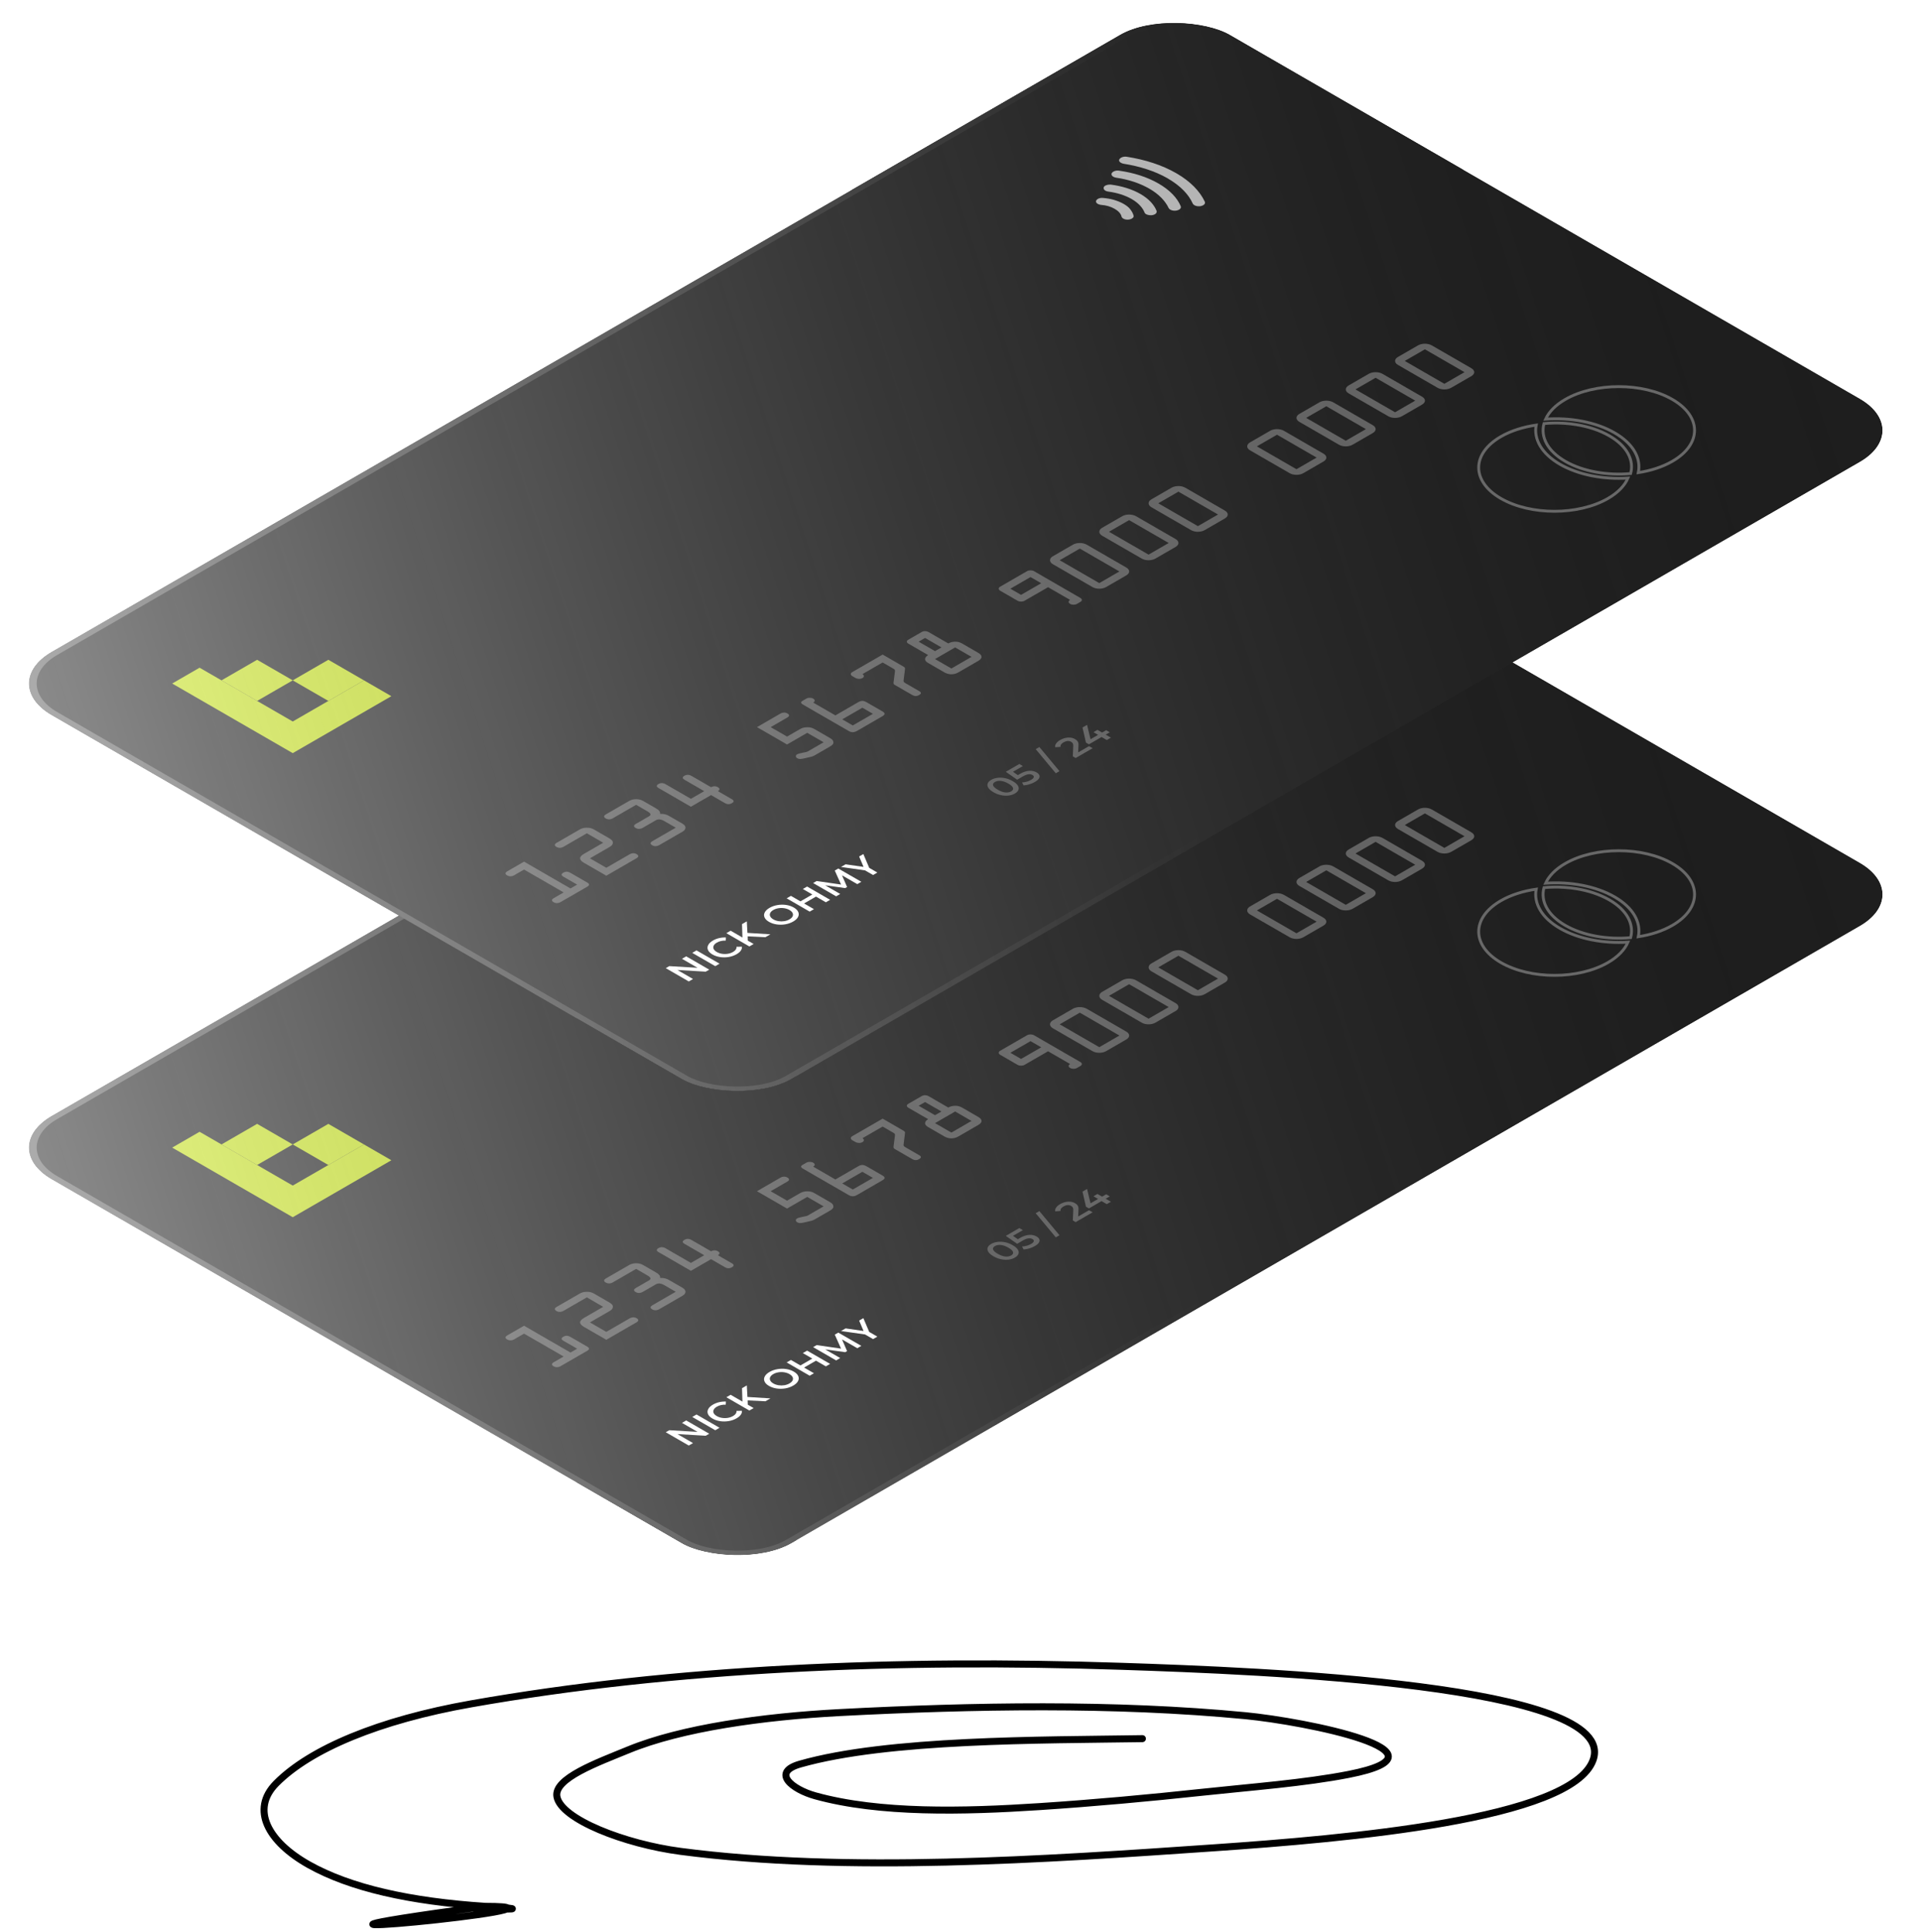 <svg width="509" height="512" viewBox="0 0 509 512" fill="none" xmlns="http://www.w3.org/2000/svg">
<path d="M302.859 460.807C276.178 461.224 235.382 460.913 212.105 467.55C204.374 469.755 210.004 474.261 216.122 475.958C233.188 480.693 255.45 480.143 275.621 478.818C290.056 477.87 304.64 476.532 318.694 475.02C331.44 473.648 345.852 472.584 357.572 470.282C387.281 464.446 346.032 456.247 330.157 454.725C295.401 451.392 257.994 452.049 222.74 453.893C202.23 454.965 180.66 457.994 166.609 463.773C158.4 467.15 146.746 471.335 147.643 476.193C148.749 482.184 165.626 488.738 180.435 490.683C224.354 496.452 277.141 492.819 321.767 489.744C356.762 487.333 416.665 482.254 422.33 466.483C429.521 446.461 333.941 442.853 297.483 441.643C237.919 439.668 178.977 442.04 124.895 451.588C100.509 455.893 82.266 463.521 73.195 472.693C66.367 479.599 71.047 488.139 81.881 494.226C92.843 500.385 108.722 503.955 128.676 505.259M128.676 505.259C153.578 506.886 103.491 505.237 128.676 505.259ZM128.676 505.259C160.743 505.286 47.723 516.184 128.676 505.259Z" stroke="black" stroke-width="1.856" stroke-linecap="round"/>
<g filter="url(#filter0_ii_31_122)">
<g clip-path="url(#clip0_31_122)">
<g clip-path="url(#clip1_31_122)">
<g filter="url(#filter1_b_31_122)">
<rect width="360.643" height="226.45" transform="matrix(0.866 -0.5 0.866 0.5 0 303.322)" fill="#1E1E1E"/>
</g>
<g filter="url(#filter2_f_31_122)">
<path d="M144.179 420.531L246.614 112.294L410.327 137.621L200.107 423.466L144.179 420.531Z" fill="#1E1E1E"/>
</g>
</g>
<rect x="-0.363" width="361.062" height="226.87" transform="matrix(0.866 -0.5 0.866 0.5 -0.049 303.14)" stroke="#1E1E1E" stroke-width="0.419"/>
<g clip-path="url(#clip2_31_122)">
<path d="M53.749 299.128L46.486 303.322L78.445 321.773L104.593 306.676L97.33 302.483L78.445 313.386L53.749 299.128Z" fill="#D1EE1E"/>
<path fill-rule="evenodd" clip-rule="evenodd" d="M69.002 297.031L59.56 302.483L69.002 307.934L78.444 302.483L87.887 307.935L97.329 302.483L87.887 297.031L78.444 302.483L69.002 297.031Z" fill="#D1EE1E"/>
</g>
<path d="M152.078 357.638L139.766 350.53L135.281 353.12C134.809 353.392 134.627 353.791 135.281 354.168C135.935 354.545 136.625 354.441 137.097 354.168L139.766 352.627L150.262 358.687L147.592 360.228C147.12 360.5 146.939 360.899 147.592 361.276C148.246 361.653 148.936 361.549 149.408 361.276L156.563 357.145C157.035 356.873 157.216 356.474 156.563 356.097L151.987 353.455C151.46 353.151 150.843 353.067 150.171 353.455C149.499 353.843 149.644 354.199 150.171 354.503L153.839 356.621L152.078 357.638Z" fill="#686868"/>
<path d="M157.23 349.652L162.35 346.696C162.95 346.35 163.276 346.056 163.313 345.553C163.349 344.987 162.913 344.673 162.26 344.295L158.537 342.146C157.883 341.769 157.339 341.517 156.358 341.538C155.486 341.559 154.978 341.748 154.379 342.094L148.35 345.574C147.878 345.847 147.696 346.245 148.35 346.623C149.004 347 149.694 346.895 150.166 346.623L156.412 343.016L160.752 345.522L155.65 348.468C154.288 349.254 154.288 350.051 155.65 350.837L161.57 354.255L169.632 349.6C170.104 349.327 170.286 348.929 169.632 348.552C168.978 348.174 168.288 348.279 167.816 348.552L161.57 352.158L157.23 349.652Z" fill="#686868"/>
<path d="M169.482 335.471L172.496 337.211C173.513 337.798 173.422 338.207 172.914 338.5L169.355 340.555C168.882 340.828 168.701 341.226 169.355 341.604C170.008 341.981 170.698 341.876 171.17 341.604L174.729 339.549C175.238 339.255 175.946 339.203 176.963 339.79L179.977 341.53L173.731 345.137C173.259 345.409 173.077 345.808 173.731 346.185C174.384 346.562 175.074 346.458 175.547 346.185L181.793 342.579C182.828 341.981 182.828 341.079 181.793 340.482L178.307 338.469C177.58 338.05 176.908 337.829 175.837 337.861C175.892 337.242 175.51 336.854 174.784 336.435L171.298 334.422C170.262 333.825 168.701 333.825 167.666 334.422L161.419 338.029C160.947 338.301 160.766 338.7 161.419 339.077C162.073 339.454 162.763 339.35 163.235 339.077L169.482 335.471Z" fill="#686868"/>
<path d="M184.003 333.88L177.212 329.959C176.758 329.697 176.086 329.561 175.396 329.959C174.706 330.357 174.942 330.745 175.396 331.007L184.003 335.977L189.342 332.894L193.046 335.033C193.627 335.369 194.209 335.411 194.862 335.033C195.516 334.656 195.443 334.32 194.862 333.985L191.158 331.846C191.63 331.573 191.812 331.175 191.158 330.798C190.504 330.42 189.814 330.525 189.342 330.798L184.094 327.768C183.64 327.506 182.968 327.369 182.278 327.768C181.588 328.166 181.824 328.554 182.278 328.816L187.526 331.846L184.003 333.88Z" fill="#686868"/>
<path d="M205.148 314.879L209.597 312.31C210.069 312.037 210.251 311.639 209.597 311.262C208.943 310.884 208.253 310.989 207.781 311.262L201.517 314.879L209.488 319.481L214.845 316.388L219.185 318.894L214.99 321.316C214.7 321.483 214.028 321.578 213.665 321.662L212.884 321.84C212.593 321.903 212.375 321.966 212.157 322.091C211.685 322.364 211.722 322.846 212.194 323.119C212.829 323.486 213.537 323.266 214.246 323.108L215.244 322.888C215.898 322.741 216.298 322.657 216.77 322.385L220.801 320.058C221.455 319.68 221.854 319.366 221.763 318.789C221.691 318.307 221.346 318.045 220.783 317.72L216.897 315.476C216.261 315.109 215.771 314.889 214.79 314.91C213.937 314.92 213.41 315.12 212.829 315.455L209.488 317.384L205.148 314.879Z" fill="#686868"/>
<path d="M216.42 308.371C216.946 308.067 216.964 307.637 216.42 307.323C215.948 307.05 215.13 307.019 214.658 307.291L213.569 307.92C212.933 308.287 213.278 308.654 213.696 308.895L225.771 315.867C226.607 316.349 227.242 316.339 228.096 315.846L234.705 312.03C235.522 311.558 235.595 311.181 234.742 310.688L230.674 308.339C229.839 307.857 229.276 307.742 228.368 308.266L222.303 311.768L216.42 308.371ZM229.457 309.734L232.254 311.348L226.915 314.431L224.119 312.816L229.457 309.734Z" fill="#686868"/>
<path d="M234.827 297.743L237.333 299.19C238.132 299.651 238.15 299.62 238.078 300.27L237.733 302.964C237.678 303.457 237.715 303.499 238.314 303.845L242.69 306.371C243.271 306.707 243.852 306.749 244.506 306.371C245.16 305.994 245.087 305.658 244.506 305.323L240.983 303.289C240.348 302.922 240.348 302.88 240.402 302.367L240.747 299.63C240.82 299.085 240.729 299.054 240.093 298.687L234.827 295.646L226.765 300.301C226.184 300.637 226.366 301.119 226.765 301.35L227.673 301.874C228.072 302.104 228.908 302.209 229.489 301.874C230.07 301.538 229.888 301.056 229.489 300.825L234.827 297.743Z" fill="#686868"/>
<path d="M248.714 294.737L244.374 292.232L246.081 291.246L250.421 293.752L248.714 294.737ZM241.65 291.707C241.033 292.064 241.178 292.483 241.65 292.756L246.898 295.786C246.335 296.111 246.099 296.478 246.081 296.844C246.063 297.211 246.353 297.568 246.916 297.893L251.238 300.388C252.345 301.028 253.744 301.038 254.869 300.388L260.208 297.306C261.334 296.656 261.316 295.848 260.208 295.209L255.886 292.714C255.323 292.389 254.706 292.221 254.07 292.232C253.435 292.242 252.799 292.378 252.236 292.703L246.989 289.674C246.517 289.401 245.79 289.317 245.173 289.674L241.65 291.707ZM253.054 299.34L248.714 296.834L254.052 293.752L258.392 296.257L253.054 299.34Z" fill="#686868"/>
<path d="M284.53 281.166C284.004 281.47 283.986 281.9 284.53 282.215C285.021 282.498 285.802 282.529 286.346 282.215L287.254 281.691C287.799 281.376 287.745 280.925 287.254 280.642L274.943 273.534C274.471 273.262 273.635 273.241 273.127 273.534L265.973 277.665C265.464 277.958 265.5 278.441 265.973 278.713L270.621 281.397C271.093 281.67 271.928 281.691 272.437 281.397L278.683 277.791L284.53 281.166ZM271.529 279.824L268.696 278.189L274.035 275.107L276.868 276.742L271.529 279.824Z" fill="#686868"/>
<path d="M279.95 269.595C278.951 270.172 278.951 271.115 279.95 271.692L290.445 277.752C291.462 278.339 293.042 278.349 294.077 277.752L299.415 274.669C300.451 274.072 300.432 273.16 299.416 272.573L288.92 266.513C287.921 265.936 286.287 265.936 285.288 266.513L279.95 269.595ZM292.261 276.703L281.765 270.644L287.104 267.561L297.6 273.621L292.261 276.703Z" fill="#686868"/>
<path d="M293.019 262.05C292.02 262.626 292.02 263.57 293.019 264.146L303.514 270.206C304.531 270.793 306.111 270.804 307.146 270.206L312.485 267.124C313.52 266.526 313.502 265.614 312.485 265.027L301.989 258.967C300.99 258.391 299.356 258.391 298.357 258.967L293.019 262.05ZM305.33 269.158L294.835 263.098L300.173 260.016L310.669 266.075L305.33 269.158Z" fill="#686868"/>
<path d="M306.088 254.504C305.089 255.081 305.089 256.024 306.088 256.601L316.584 262.661C317.6 263.248 319.18 263.258 320.215 262.661L325.554 259.578C326.589 258.981 326.571 258.069 325.554 257.482L315.058 251.422C314.059 250.845 312.425 250.845 311.426 251.422L306.088 254.504ZM318.399 261.612L307.904 255.553L313.242 252.47L323.738 258.53L318.399 261.612Z" fill="#686868"/>
<path d="M332.226 239.413C331.227 239.99 331.227 240.933 332.226 241.51L342.722 247.57C343.739 248.157 345.318 248.167 346.354 247.57L351.692 244.487C352.727 243.89 352.709 242.978 351.692 242.391L341.196 236.331C340.198 235.754 338.564 235.754 337.565 236.331L332.226 239.413ZM344.538 246.521L334.042 240.462L339.381 237.379L349.876 243.439L344.538 246.521Z" fill="#686868"/>
<path d="M345.295 231.868C344.297 232.444 344.297 233.388 345.295 233.965L355.791 240.024C356.808 240.611 358.388 240.622 359.423 240.024L364.761 236.942C365.796 236.344 365.778 235.432 364.761 234.845L354.266 228.786C353.267 228.209 351.633 228.209 350.634 228.786L345.295 231.868ZM357.607 238.976L347.111 232.916L352.45 229.834L362.945 235.894L357.607 238.976Z" fill="#686868"/>
<path d="M358.365 224.322C357.366 224.899 357.366 225.842 358.365 226.419L368.86 232.479C369.877 233.066 371.457 233.076 372.492 232.479L377.83 229.396C378.865 228.799 378.847 227.887 377.83 227.3L367.335 221.24C366.336 220.663 364.702 220.663 363.703 221.24L358.365 224.322ZM370.676 231.43L360.18 225.371L365.519 222.288L376.015 228.348L370.676 231.43Z" fill="#686868"/>
<path d="M371.434 216.777C370.435 217.353 370.435 218.297 371.434 218.874L381.929 224.933C382.946 225.52 384.526 225.531 385.561 224.933L390.9 221.851C391.935 221.253 391.916 220.341 390.9 219.754L380.404 213.695C379.405 213.118 377.771 213.118 376.772 213.695L371.434 216.777ZM383.745 223.885L373.25 217.825L378.588 214.743L389.084 220.803L383.745 223.885Z" fill="#686868"/>
<g style="mix-blend-mode:overlay" opacity="0.5">
<rect width="360.643" height="226.45" transform="matrix(0.866 -0.5 0.866 0.5 0 303.322)" fill="url(#paint0_linear_31_122)"/>
</g>
<g clip-path="url(#clip3_31_122)">
<path d="M292.788 176.467C293.441 176.509 294.095 176.635 294.676 176.803C295.257 176.971 295.838 177.222 296.347 177.516C296.855 177.809 297.291 178.145 297.581 178.48C297.872 178.816 298.09 179.193 298.163 179.571C298.308 180.074 299.107 180.451 299.978 180.367C300.85 180.284 301.504 179.822 301.358 179.319C301.213 178.732 300.923 178.229 300.487 177.642C300.051 177.055 299.397 176.593 298.671 176.174C297.945 175.755 297.073 175.419 296.129 175.126C295.257 174.874 294.24 174.706 293.223 174.622C292.352 174.538 291.553 174.916 291.408 175.419C291.262 175.922 291.916 176.384 292.788 176.467Z" fill="#B5B5B5"/>
<path d="M294.676 172.945C296.928 173.238 299.107 173.909 300.85 174.916C302.593 175.922 303.755 177.18 304.264 178.48C304.409 178.984 305.353 179.277 306.225 179.193C307.169 179.067 307.605 178.564 307.46 178.061C306.806 176.426 305.426 174.874 303.174 173.574C300.995 172.316 298.235 171.477 295.402 171.1C294.531 171.016 293.587 171.309 293.441 171.813C293.296 172.316 293.732 172.819 294.676 172.945Z" fill="#B5B5B5"/>
<path d="M296.71 169.255C299.978 169.716 303.029 170.722 305.571 172.19C308.113 173.658 309.784 175.461 310.656 177.306C310.946 177.809 311.745 178.103 312.689 177.977C313.561 177.809 314.069 177.348 313.851 176.803C312.907 174.58 310.946 172.526 307.968 170.806C304.99 169.087 301.431 167.955 297.581 167.409C296.71 167.242 295.838 167.577 295.548 168.08C295.33 168.626 295.838 169.087 296.71 169.255Z" fill="#B5B5B5"/>
<path d="M298.744 165.564C302.956 166.235 307.024 167.493 310.365 169.422C313.706 171.351 315.958 173.658 317.047 176.132C317.338 176.635 318.137 176.929 319.081 176.803C319.953 176.635 320.461 176.174 320.243 175.629C318.936 172.861 316.466 170.261 312.689 168.08C308.912 165.9 304.409 164.474 299.615 163.719C298.744 163.551 297.872 163.887 297.581 164.39C297.291 164.893 297.872 165.397 298.744 165.564Z" fill="#B5B5B5"/>
</g>
<path d="M398.726 237.883C401.408 236.335 404.658 235.317 408.088 234.827C407.383 238.53 409.489 242.381 414.41 245.222C419.331 248.063 426 249.279 432.414 248.872C431.566 250.852 429.802 252.729 427.121 254.277C419.28 258.804 406.567 258.804 398.726 254.277C390.886 249.75 390.886 242.41 398.726 237.883ZM427.484 237.674C432.202 240.398 434.082 244.14 433.121 247.676C426.996 248.231 420.514 247.146 415.795 244.422C411.077 241.698 409.198 237.955 410.159 234.419C411.864 234.265 413.597 234.237 415.312 234.337C415.447 234.345 415.581 234.353 415.716 234.363C416.694 234.431 417.664 234.541 418.619 234.692C421.866 235.207 424.932 236.2 427.484 237.674ZM410.587 233.242C411.465 231.332 413.2 229.527 415.795 228.028C423.636 223.501 436.349 223.501 444.19 228.028C452.031 232.555 452.031 239.895 444.19 244.422C441.595 245.92 438.467 246.922 435.159 247.429C435.957 243.677 433.862 239.756 428.87 236.874C423.878 233.991 417.086 232.782 410.587 233.242Z" stroke="#686868" stroke-width="0.761"/>
<path d="M182.758 375.631L188.859 379.154L187.927 379.692L180.431 379.249L184.562 381.634L183.438 382.284L177.337 378.761L178.269 378.223L185.765 378.665L181.634 376.28L182.758 375.631ZM184.357 374.708L185.49 374.054L191.591 377.576L190.458 378.231L184.357 374.708ZM196.116 375.064C195.5 375.42 194.809 375.665 194.042 375.799C193.275 375.927 192.511 375.935 191.749 375.824C190.994 375.71 190.317 375.48 189.719 375.135C189.12 374.789 188.725 374.397 188.533 373.957C188.341 373.518 188.359 373.078 188.586 372.639C188.812 372.193 189.233 371.792 189.849 371.436C190.349 371.148 190.892 370.935 191.479 370.797C192.066 370.66 192.668 370.604 193.284 370.631L193.24 371.451C192.322 371.431 191.54 371.607 190.895 371.98C190.477 372.221 190.195 372.491 190.05 372.79C189.899 373.085 189.893 373.38 190.032 373.676C190.172 373.971 190.448 374.237 190.86 374.476C191.273 374.714 191.735 374.873 192.246 374.954C192.758 375.034 193.272 375.033 193.789 374.949C194.3 374.861 194.765 374.697 195.184 374.456C195.829 374.083 196.131 373.63 196.09 373.097L197.52 373.077C197.566 373.432 197.467 373.781 197.223 374.123C196.985 374.462 196.616 374.776 196.116 375.064ZM199.048 370.322L199.074 371.454L200.635 372.355L199.502 373.009L193.4 369.487L194.533 368.833L197.662 370.639L197.549 367.091L198.822 366.357L198.987 369.411L205.08 369.789L203.755 370.554L199.048 370.322ZM211.125 366.399C210.503 366.758 209.809 367.005 209.042 367.139C208.269 367.27 207.502 367.28 206.741 367.169C205.974 367.055 205.294 366.827 204.701 366.485C204.108 366.143 203.716 365.752 203.524 365.312C203.327 364.869 203.344 364.427 203.577 363.984C203.803 363.538 204.228 363.135 204.849 362.776C205.471 362.417 206.168 362.172 206.941 362.041C207.708 361.907 208.472 361.895 209.233 362.006C209.995 362.117 210.675 362.345 211.273 362.69C211.872 363.036 212.267 363.429 212.458 363.868C212.65 364.308 212.633 364.75 212.406 365.197C212.174 365.639 211.747 366.04 211.125 366.399ZM210.131 365.826C210.538 365.591 210.814 365.327 210.959 365.036C211.099 364.74 211.099 364.445 210.959 364.15C210.814 363.851 210.538 363.585 210.131 363.35C209.724 363.115 209.265 362.957 208.754 362.877C208.237 362.793 207.726 362.793 207.22 362.877C206.709 362.957 206.25 363.115 205.843 363.35C205.436 363.585 205.163 363.85 205.024 364.145C204.878 364.437 204.878 364.732 205.024 365.03C205.163 365.326 205.436 365.591 205.843 365.826C206.25 366.06 206.712 366.22 207.229 366.304C207.74 366.384 208.251 366.384 208.763 366.304C209.268 366.22 209.724 366.06 210.131 365.826ZM214.809 357.127L220.91 360.649L219.777 361.303L217.162 359.794L214.007 361.615L216.621 363.125L215.488 363.779L209.387 360.257L210.52 359.603L213.039 361.057L216.194 359.235L213.675 357.781L214.809 357.127ZM228.113 356.491L224.06 354.161L225.402 357.25L224.897 357.542L219.597 356.798L223.589 359.102L222.508 359.726L216.407 356.204L217.34 355.665L223.807 356.601L222.142 352.893L223.075 352.354L229.185 355.872L228.113 356.491ZM231.276 352.178L233.429 353.421L232.296 354.076L230.16 352.843L223.798 351.937L225.009 351.237L229.768 351.922L228.6 349.164L229.716 348.52L231.276 352.178Z" fill="white"/>
<path d="M269.89 332.471C269.402 332.753 268.844 332.934 268.216 333.015C267.583 333.092 266.921 333.058 266.229 332.914C265.532 332.766 264.858 332.505 264.207 332.129C263.556 331.753 263.106 331.366 262.856 330.967C262.6 330.564 262.542 330.182 262.682 329.819C262.815 329.454 263.126 329.13 263.614 328.848C264.102 328.566 264.663 328.387 265.297 328.31C265.93 328.226 266.595 328.258 267.292 328.405C267.984 328.549 268.655 328.809 269.306 329.185C269.957 329.561 270.41 329.95 270.666 330.353C270.915 330.752 270.971 331.136 270.831 331.505C270.692 331.867 270.378 332.189 269.89 332.471ZM268.905 331.903C269.341 331.651 269.503 331.349 269.393 330.997C269.288 330.641 268.879 330.257 268.164 329.844C267.449 329.432 266.784 329.195 266.168 329.135C265.558 329.071 265.035 329.165 264.599 329.417C264.169 329.665 264.007 329.967 264.111 330.322C264.222 330.675 264.634 331.057 265.349 331.47C266.064 331.882 266.726 332.121 267.336 332.184C267.952 332.245 268.475 332.151 268.905 331.903ZM271.256 327.264C272.116 326.768 272.92 326.498 273.67 326.454C274.414 326.407 275.073 326.55 275.648 326.882C276.015 327.093 276.256 327.337 276.372 327.612C276.488 327.887 276.453 328.179 276.267 328.487C276.081 328.796 275.724 329.103 275.195 329.408C274.759 329.66 274.277 329.868 273.748 330.032C273.214 330.193 272.697 330.29 272.197 330.324L271.796 329.539C272.209 329.515 272.627 329.445 273.051 329.328C273.475 329.204 273.856 329.044 274.193 328.85C274.594 328.618 274.826 328.39 274.89 328.165C274.954 327.934 274.841 327.734 274.55 327.566C274.236 327.385 273.876 327.321 273.469 327.375C273.063 327.422 272.56 327.618 271.962 327.964L270.489 328.814L267.481 326.716L271.064 324.648L272.014 325.196L269.39 326.711L270.672 327.602L271.256 327.264ZM275.405 320.712L276.381 320.149L281.715 326.55L280.739 327.113L275.405 320.712ZM289.543 319.917L290.502 320.47L286.004 323.067L285.246 322.629L285.368 319.902C285.38 319.593 285.336 319.356 285.237 319.192C285.139 319.021 284.993 318.88 284.802 318.769C284.517 318.605 284.203 318.534 283.86 318.558C283.517 318.581 283.16 318.701 282.788 318.915C282.166 319.274 281.902 319.672 281.995 320.108L280.592 320.214C280.51 319.891 280.583 319.564 280.81 319.232C281.036 318.893 281.399 318.58 281.899 318.291C282.562 317.909 283.247 317.694 283.956 317.647C284.665 317.6 285.29 317.733 285.83 318.045C286.161 318.236 286.402 318.456 286.554 318.704C286.705 318.952 286.769 319.298 286.745 319.74L286.667 321.577L289.543 319.917ZM295.045 316.247L293.964 316.871L295.35 317.671L294.252 318.305L292.866 317.505L289.519 319.437L288.734 318.985L287.811 314.979L289.022 314.279L289.946 318.084L291.942 316.931L290.713 316.222L291.776 315.608L293.005 316.317L294.086 315.693L295.045 316.247Z" fill="#686868"/>
</g>
<rect x="1.453" width="358.966" height="224.773" rx="15.935" transform="matrix(0.866 -0.5 0.866 0.5 0.195 304.048)" stroke="url(#paint1_linear_31_122)" stroke-opacity="0.3" stroke-width="1.677"/>
</g>
<g filter="url(#filter3_ii_31_122)">
<g clip-path="url(#clip4_31_122)">
<g clip-path="url(#clip5_31_122)">
<g filter="url(#filter4_b_31_122)">
<rect width="360.643" height="226.45" transform="matrix(0.866 -0.5 0.866 0.5 0 180.322)" fill="#1E1E1E"/>
</g>
<g filter="url(#filter5_f_31_122)">
<path d="M144.179 297.531L246.614 -10.706L410.327 14.621L200.107 300.466L144.179 297.531Z" fill="#1E1E1E"/>
</g>
</g>
<rect x="-0.363" width="361.062" height="226.87" transform="matrix(0.866 -0.5 0.866 0.5 -0.049 180.14)" stroke="#1E1E1E" stroke-width="0.419"/>
<g clip-path="url(#clip6_31_122)">
<path d="M53.749 176.128L46.486 180.322L78.445 198.773L104.593 183.676L97.33 179.483L78.445 190.386L53.749 176.128Z" fill="#D1EE1E"/>
<path fill-rule="evenodd" clip-rule="evenodd" d="M69.002 174.031L59.56 179.483L69.002 184.934L78.444 179.483L87.887 184.935L97.329 179.483L87.887 174.031L78.444 179.483L69.002 174.031Z" fill="#D1EE1E"/>
</g>
<path d="M152.078 234.638L139.766 227.53L135.281 230.12C134.809 230.392 134.627 230.791 135.281 231.168C135.935 231.545 136.625 231.441 137.097 231.168L139.766 229.627L150.262 235.687L147.592 237.228C147.12 237.5 146.939 237.899 147.592 238.276C148.246 238.653 148.936 238.549 149.408 238.276L156.563 234.145C157.035 233.873 157.216 233.474 156.563 233.097L151.987 230.455C151.46 230.151 150.843 230.067 150.171 230.455C149.499 230.843 149.644 231.199 150.171 231.503L153.839 233.621L152.078 234.638Z" fill="#686868"/>
<path d="M157.23 226.652L162.35 223.696C162.95 223.35 163.276 223.056 163.313 222.553C163.349 221.987 162.913 221.673 162.26 221.295L158.537 219.146C157.883 218.769 157.339 218.517 156.358 218.538C155.486 218.559 154.978 218.748 154.379 219.094L148.35 222.574C147.878 222.847 147.696 223.245 148.35 223.623C149.004 224 149.694 223.895 150.166 223.623L156.412 220.016L160.752 222.522L155.65 225.468C154.288 226.254 154.288 227.051 155.65 227.837L161.57 231.255L169.632 226.6C170.104 226.327 170.286 225.929 169.632 225.552C168.978 225.174 168.288 225.279 167.816 225.552L161.57 229.158L157.23 226.652Z" fill="#686868"/>
<path d="M169.482 212.471L172.496 214.211C173.513 214.798 173.422 215.207 172.914 215.5L169.355 217.555C168.882 217.828 168.701 218.226 169.355 218.604C170.008 218.981 170.698 218.876 171.17 218.604L174.729 216.549C175.238 216.255 175.946 216.203 176.963 216.79L179.977 218.53L173.731 222.137C173.259 222.409 173.077 222.808 173.731 223.185C174.384 223.562 175.074 223.458 175.547 223.185L181.793 219.579C182.828 218.981 182.828 218.079 181.793 217.482L178.307 215.469C177.58 215.05 176.908 214.829 175.837 214.861C175.892 214.242 175.51 213.854 174.784 213.435L171.298 211.422C170.262 210.825 168.701 210.825 167.666 211.422L161.419 215.029C160.947 215.301 160.766 215.7 161.419 216.077C162.073 216.454 162.763 216.35 163.235 216.077L169.482 212.471Z" fill="#686868"/>
<path d="M184.003 210.88L177.212 206.959C176.758 206.697 176.086 206.561 175.396 206.959C174.706 207.357 174.942 207.745 175.396 208.007L184.003 212.977L189.342 209.894L193.046 212.033C193.627 212.369 194.209 212.411 194.862 212.033C195.516 211.656 195.443 211.32 194.862 210.985L191.158 208.846C191.63 208.573 191.812 208.175 191.158 207.798C190.504 207.42 189.814 207.525 189.342 207.798L184.094 204.768C183.64 204.506 182.968 204.369 182.278 204.768C181.588 205.166 181.824 205.554 182.278 205.816L187.526 208.846L184.003 210.88Z" fill="#686868"/>
<path d="M205.148 191.879L209.597 189.31C210.069 189.037 210.251 188.639 209.597 188.262C208.943 187.884 208.253 187.989 207.781 188.262L201.517 191.879L209.488 196.481L214.845 193.388L219.185 195.894L214.99 198.316C214.7 198.483 214.028 198.578 213.665 198.662L212.884 198.84C212.593 198.903 212.375 198.966 212.157 199.091C211.685 199.364 211.722 199.846 212.194 200.119C212.829 200.486 213.537 200.266 214.246 200.108L215.244 199.888C215.898 199.741 216.298 199.657 216.77 199.385L220.801 197.058C221.455 196.68 221.854 196.366 221.763 195.789C221.691 195.307 221.346 195.045 220.783 194.72L216.897 192.476C216.261 192.109 215.771 191.889 214.79 191.91C213.937 191.92 213.41 192.12 212.829 192.455L209.488 194.384L205.148 191.879Z" fill="#686868"/>
<path d="M216.42 185.371C216.946 185.067 216.964 184.637 216.42 184.323C215.948 184.05 215.13 184.019 214.658 184.291L213.569 184.92C212.933 185.287 213.278 185.654 213.696 185.895L225.771 192.867C226.607 193.349 227.242 193.339 228.096 192.846L234.705 189.03C235.522 188.558 235.595 188.181 234.742 187.688L230.674 185.339C229.839 184.857 229.276 184.742 228.368 185.266L222.303 188.768L216.42 185.371ZM229.457 186.734L232.254 188.348L226.915 191.431L224.119 189.816L229.457 186.734Z" fill="#686868"/>
<path d="M234.827 174.743L237.333 176.19C238.132 176.651 238.15 176.62 238.078 177.27L237.733 179.964C237.678 180.457 237.715 180.499 238.314 180.845L242.69 183.371C243.271 183.707 243.852 183.749 244.506 183.371C245.16 182.994 245.087 182.658 244.506 182.323L240.983 180.289C240.348 179.922 240.348 179.88 240.402 179.367L240.747 176.63C240.82 176.085 240.729 176.054 240.093 175.687L234.827 172.646L226.765 177.301C226.184 177.637 226.366 178.119 226.765 178.35L227.673 178.874C228.072 179.104 228.908 179.209 229.489 178.874C230.07 178.538 229.888 178.056 229.489 177.825L234.827 174.743Z" fill="#686868"/>
<path d="M248.714 171.737L244.374 169.232L246.081 168.246L250.421 170.752L248.714 171.737ZM241.65 168.707C241.033 169.064 241.178 169.483 241.65 169.756L246.898 172.786C246.335 173.111 246.099 173.478 246.081 173.844C246.063 174.211 246.353 174.568 246.916 174.893L251.238 177.388C252.345 178.028 253.744 178.038 254.869 177.388L260.208 174.306C261.334 173.656 261.316 172.848 260.208 172.209L255.886 169.714C255.323 169.389 254.706 169.221 254.07 169.232C253.435 169.242 252.799 169.378 252.236 169.703L246.989 166.674C246.517 166.401 245.79 166.317 245.173 166.674L241.65 168.707ZM253.054 176.34L248.714 173.834L254.052 170.752L258.392 173.257L253.054 176.34Z" fill="#686868"/>
<path d="M284.53 158.166C284.004 158.47 283.986 158.9 284.53 159.215C285.021 159.498 285.802 159.529 286.346 159.215L287.254 158.691C287.799 158.376 287.745 157.925 287.254 157.642L274.943 150.534C274.471 150.262 273.635 150.241 273.127 150.534L265.973 154.665C265.464 154.958 265.5 155.441 265.973 155.713L270.621 158.397C271.093 158.67 271.928 158.691 272.437 158.397L278.683 154.791L284.53 158.166ZM271.529 156.824L268.696 155.189L274.035 152.107L276.868 153.742L271.529 156.824Z" fill="#686868"/>
<path d="M279.95 146.595C278.951 147.172 278.951 148.115 279.95 148.692L290.445 154.752C291.462 155.339 293.042 155.349 294.077 154.752L299.415 151.669C300.451 151.072 300.432 150.16 299.416 149.573L288.92 143.513C287.921 142.936 286.287 142.936 285.288 143.513L279.95 146.595ZM292.261 153.703L281.765 147.644L287.104 144.561L297.6 150.621L292.261 153.703Z" fill="#686868"/>
<path d="M293.019 139.05C292.02 139.626 292.02 140.57 293.019 141.146L303.514 147.206C304.531 147.793 306.111 147.804 307.146 147.206L312.485 144.124C313.52 143.526 313.502 142.614 312.485 142.027L301.989 135.967C300.99 135.391 299.356 135.391 298.357 135.967L293.019 139.05ZM305.33 146.158L294.835 140.098L300.173 137.016L310.669 143.075L305.33 146.158Z" fill="#686868"/>
<path d="M306.088 131.504C305.089 132.081 305.089 133.024 306.088 133.601L316.584 139.661C317.6 140.248 319.18 140.258 320.215 139.661L325.554 136.578C326.589 135.981 326.571 135.069 325.554 134.482L315.058 128.422C314.059 127.845 312.425 127.845 311.426 128.422L306.088 131.504ZM318.399 138.612L307.904 132.553L313.242 129.47L323.738 135.53L318.399 138.612Z" fill="#686868"/>
<path d="M332.226 116.413C331.227 116.99 331.227 117.933 332.226 118.51L342.722 124.57C343.739 125.157 345.318 125.167 346.354 124.57L351.692 121.487C352.727 120.89 352.709 119.978 351.692 119.391L341.196 113.331C340.198 112.754 338.564 112.754 337.565 113.331L332.226 116.413ZM344.538 123.521L334.042 117.462L339.381 114.379L349.876 120.439L344.538 123.521Z" fill="#686868"/>
<path d="M345.295 108.868C344.297 109.444 344.297 110.388 345.295 110.965L355.791 117.024C356.808 117.611 358.388 117.622 359.423 117.024L364.761 113.942C365.796 113.344 365.778 112.432 364.761 111.845L354.266 105.786C353.267 105.209 351.633 105.209 350.634 105.786L345.295 108.868ZM357.607 115.976L347.111 109.916L352.45 106.834L362.945 112.894L357.607 115.976Z" fill="#686868"/>
<path d="M358.365 101.322C357.366 101.899 357.366 102.842 358.365 103.419L368.86 109.479C369.877 110.066 371.457 110.076 372.492 109.479L377.83 106.396C378.865 105.799 378.847 104.887 377.83 104.3L367.335 98.24C366.336 97.663 364.702 97.663 363.703 98.24L358.365 101.322ZM370.676 108.43L360.18 102.371L365.519 99.288L376.015 105.348L370.676 108.43Z" fill="#686868"/>
<path d="M371.434 93.777C370.435 94.353 370.435 95.297 371.434 95.874L381.929 101.933C382.946 102.52 384.526 102.531 385.561 101.933L390.9 98.851C391.935 98.253 391.916 97.341 390.9 96.754L380.404 90.695C379.405 90.118 377.771 90.118 376.772 90.695L371.434 93.777ZM383.745 100.885L373.25 94.825L378.588 91.743L389.084 97.803L383.745 100.885Z" fill="#686868"/>
<g style="mix-blend-mode:overlay" opacity="0.5">
<rect width="360.643" height="226.45" transform="matrix(0.866 -0.5 0.866 0.5 0 180.322)" fill="url(#paint2_linear_31_122)"/>
</g>
<g clip-path="url(#clip7_31_122)">
<path d="M292.788 53.467C293.441 53.509 294.095 53.635 294.676 53.803C295.257 53.971 295.838 54.222 296.347 54.516C296.855 54.809 297.291 55.145 297.581 55.48C297.872 55.816 298.09 56.193 298.163 56.571C298.308 57.074 299.107 57.451 299.978 57.367C300.85 57.283 301.504 56.822 301.358 56.319C301.213 55.732 300.923 55.229 300.487 54.642C300.051 54.054 299.397 53.593 298.671 53.174C297.945 52.755 297.073 52.419 296.129 52.126C295.257 51.874 294.24 51.706 293.223 51.622C292.352 51.538 291.553 51.916 291.408 52.419C291.262 52.922 291.916 53.384 292.788 53.467Z" fill="#B5B5B5"/>
<path d="M294.676 49.945C296.928 50.238 299.107 50.909 300.85 51.916C302.593 52.922 303.755 54.18 304.264 55.48C304.409 55.984 305.353 56.277 306.225 56.193C307.169 56.067 307.605 55.564 307.46 55.061C306.806 53.425 305.426 51.874 303.174 50.574C300.995 49.316 298.235 48.477 295.402 48.1C294.531 48.016 293.587 48.309 293.441 48.813C293.296 49.316 293.732 49.819 294.676 49.945Z" fill="#B5B5B5"/>
<path d="M296.71 46.255C299.978 46.716 303.029 47.722 305.571 49.19C308.113 50.658 309.784 52.461 310.656 54.306C310.946 54.809 311.745 55.103 312.689 54.977C313.561 54.809 314.069 54.348 313.851 53.803C312.907 51.58 310.946 49.526 307.968 47.806C304.99 46.087 301.431 44.955 297.581 44.409C296.71 44.242 295.838 44.577 295.548 45.08C295.33 45.626 295.838 46.087 296.71 46.255Z" fill="#B5B5B5"/>
<path d="M298.744 42.564C302.956 43.235 307.024 44.493 310.365 46.422C313.706 48.351 315.958 50.658 317.047 53.132C317.338 53.635 318.137 53.929 319.081 53.803C319.953 53.635 320.461 53.174 320.243 52.629C318.936 49.861 316.466 47.261 312.689 45.08C308.912 42.9 304.409 41.474 299.615 40.719C298.744 40.551 297.872 40.887 297.581 41.39C297.291 41.893 297.872 42.397 298.744 42.564Z" fill="#B5B5B5"/>
</g>
<path d="M398.726 114.883C401.408 113.335 404.658 112.317 408.088 111.827C407.383 115.53 409.489 119.381 414.41 122.222C419.331 125.063 426 126.279 432.414 125.872C431.566 127.852 429.802 129.729 427.121 131.277C419.28 135.804 406.567 135.804 398.726 131.277C390.886 126.75 390.886 119.41 398.726 114.883ZM427.484 114.674C432.202 117.398 434.082 121.14 433.121 124.676C426.996 125.231 420.514 124.146 415.795 121.422C411.077 118.698 409.198 114.955 410.159 111.419C411.864 111.265 413.597 111.237 415.312 111.337C415.447 111.345 415.581 111.353 415.716 111.363C416.694 111.431 417.664 111.541 418.619 111.692C421.866 112.207 424.932 113.2 427.484 114.674ZM410.587 110.242C411.465 108.332 413.2 106.527 415.795 105.028C423.636 100.501 436.349 100.501 444.19 105.028C452.031 109.555 452.031 116.895 444.19 121.422C441.595 122.92 438.467 123.922 435.159 124.429C435.957 120.677 433.862 116.756 428.87 113.874C423.878 110.991 417.086 109.782 410.587 110.242Z" stroke="#686868" stroke-width="0.761"/>
<path d="M182.758 252.631L188.859 256.154L187.927 256.692L180.431 256.249L184.562 258.634L183.438 259.284L177.337 255.761L178.269 255.223L185.765 255.665L181.634 253.28L182.758 252.631ZM184.357 251.708L185.49 251.054L191.591 254.576L190.458 255.231L184.357 251.708ZM196.116 252.064C195.5 252.42 194.809 252.665 194.042 252.799C193.275 252.927 192.511 252.935 191.749 252.824C190.994 252.71 190.317 252.48 189.719 252.135C189.12 251.789 188.725 251.397 188.533 250.957C188.341 250.518 188.359 250.078 188.586 249.639C188.812 249.193 189.233 248.792 189.849 248.436C190.349 248.148 190.892 247.935 191.479 247.797C192.066 247.66 192.668 247.604 193.284 247.631L193.24 248.451C192.322 248.431 191.54 248.607 190.895 248.98C190.477 249.221 190.195 249.491 190.05 249.79C189.899 250.085 189.893 250.38 190.032 250.676C190.172 250.971 190.448 251.237 190.86 251.476C191.273 251.714 191.735 251.873 192.246 251.954C192.758 252.034 193.272 252.033 193.789 251.949C194.3 251.861 194.765 251.697 195.184 251.456C195.829 251.083 196.131 250.63 196.09 250.097L197.52 250.077C197.566 250.432 197.467 250.781 197.223 251.123C196.985 251.462 196.616 251.776 196.116 252.064ZM199.048 247.322L199.074 248.454L200.635 249.355L199.502 250.009L193.4 246.487L194.533 245.833L197.662 247.639L197.549 244.091L198.822 243.357L198.987 246.411L205.08 246.789L203.755 247.554L199.048 247.322ZM211.125 243.399C210.503 243.758 209.809 244.005 209.042 244.139C208.269 244.27 207.502 244.28 206.741 244.169C205.974 244.055 205.294 243.827 204.701 243.485C204.108 243.143 203.716 242.752 203.524 242.312C203.327 241.869 203.344 241.427 203.577 240.984C203.803 240.538 204.228 240.135 204.849 239.776C205.471 239.417 206.168 239.172 206.941 239.041C207.708 238.907 208.472 238.895 209.233 239.006C209.995 239.117 210.675 239.345 211.273 239.69C211.872 240.036 212.267 240.429 212.458 240.868C212.65 241.308 212.633 241.75 212.406 242.197C212.174 242.639 211.747 243.04 211.125 243.399ZM210.131 242.826C210.538 242.591 210.814 242.327 210.959 242.036C211.099 241.74 211.099 241.445 210.959 241.15C210.814 240.851 210.538 240.585 210.131 240.35C209.724 240.115 209.265 239.957 208.754 239.877C208.237 239.793 207.726 239.793 207.22 239.877C206.709 239.957 206.25 240.115 205.843 240.35C205.436 240.585 205.163 240.85 205.024 241.145C204.878 241.437 204.878 241.732 205.024 242.03C205.163 242.326 205.436 242.591 205.843 242.826C206.25 243.06 206.712 243.22 207.229 243.304C207.74 243.384 208.251 243.384 208.763 243.304C209.268 243.22 209.724 243.06 210.131 242.826ZM214.809 234.127L220.91 237.649L219.777 238.303L217.162 236.794L214.007 238.615L216.621 240.125L215.488 240.779L209.387 237.257L210.52 236.603L213.039 238.057L216.194 236.235L213.675 234.781L214.809 234.127ZM228.113 233.491L224.06 231.161L225.402 234.25L224.897 234.542L219.597 233.798L223.589 236.102L222.508 236.726L216.407 233.204L217.34 232.665L223.807 233.601L222.142 229.893L223.075 229.354L229.185 232.872L228.113 233.491ZM231.276 229.178L233.429 230.421L232.296 231.076L230.16 229.843L223.798 228.937L225.009 228.237L229.768 228.922L228.6 226.164L229.716 225.52L231.276 229.178Z" fill="white"/>
<path d="M269.89 209.471C269.402 209.753 268.844 209.934 268.216 210.015C267.583 210.092 266.921 210.058 266.229 209.914C265.532 209.766 264.858 209.505 264.207 209.129C263.556 208.753 263.106 208.366 262.856 207.967C262.6 207.564 262.542 207.182 262.682 206.819C262.815 206.454 263.126 206.13 263.614 205.848C264.102 205.566 264.663 205.387 265.297 205.31C265.93 205.226 266.595 205.258 267.292 205.405C267.984 205.549 268.655 205.809 269.306 206.185C269.957 206.561 270.41 206.95 270.666 207.353C270.915 207.752 270.971 208.136 270.831 208.505C270.692 208.867 270.378 209.189 269.89 209.471ZM268.905 208.903C269.341 208.651 269.503 208.349 269.393 207.997C269.288 207.641 268.879 207.257 268.164 206.844C267.449 206.432 266.784 206.195 266.168 206.135C265.558 206.071 265.035 206.165 264.599 206.417C264.169 206.665 264.007 206.967 264.111 207.322C264.222 207.675 264.634 208.057 265.349 208.47C266.064 208.882 266.726 209.121 267.336 209.184C267.952 209.245 268.475 209.151 268.905 208.903ZM271.256 204.264C272.116 203.768 272.92 203.498 273.67 203.454C274.414 203.407 275.073 203.55 275.648 203.882C276.015 204.093 276.256 204.337 276.372 204.612C276.488 204.887 276.453 205.179 276.267 205.487C276.081 205.796 275.724 206.103 275.195 206.408C274.759 206.66 274.277 206.868 273.748 207.032C273.214 207.193 272.697 207.29 272.197 207.324L271.796 206.539C272.209 206.515 272.627 206.445 273.051 206.328C273.475 206.204 273.856 206.044 274.193 205.85C274.594 205.618 274.826 205.39 274.89 205.165C274.954 204.934 274.841 204.734 274.55 204.566C274.236 204.385 273.876 204.321 273.469 204.375C273.063 204.422 272.56 204.618 271.962 204.964L270.489 205.814L267.481 203.716L271.064 201.648L272.014 202.196L269.39 203.711L270.672 204.602L271.256 204.264ZM275.405 197.712L276.381 197.149L281.715 203.55L280.739 204.113L275.405 197.712ZM289.543 196.917L290.502 197.47L286.004 200.067L285.246 199.629L285.368 196.902C285.38 196.593 285.336 196.356 285.237 196.192C285.139 196.021 284.993 195.88 284.802 195.769C284.517 195.605 284.203 195.534 283.86 195.558C283.517 195.581 283.16 195.701 282.788 195.915C282.166 196.274 281.902 196.672 281.995 197.108L280.592 197.214C280.51 196.891 280.583 196.564 280.81 196.232C281.036 195.893 281.399 195.58 281.899 195.291C282.562 194.909 283.247 194.694 283.956 194.647C284.665 194.6 285.29 194.733 285.83 195.045C286.161 195.236 286.402 195.456 286.554 195.704C286.705 195.952 286.769 196.298 286.745 196.74L286.667 198.577L289.543 196.917ZM295.045 193.247L293.964 193.871L295.35 194.671L294.252 195.305L292.866 194.505L289.519 196.437L288.734 195.985L287.811 191.979L289.022 191.279L289.946 195.084L291.942 193.931L290.713 193.222L291.776 192.608L293.005 193.317L294.086 192.693L295.045 193.247Z" fill="#686868"/>
</g>
<rect x="1.453" width="358.966" height="224.773" rx="15.935" transform="matrix(0.866 -0.5 0.866 0.5 0.195 181.048)" stroke="url(#paint3_linear_31_122)" stroke-opacity="0.3" stroke-width="1.677"/>
</g>
<defs>
<filter id="filter0_ii_31_122" x="-0.839" y="122.161" width="509.277" height="296.063" filterUnits="userSpaceOnUse" color-interpolation-filters="sRGB">
<feFlood flood-opacity="0" result="BackgroundImageFix"/>
<feBlend mode="normal" in="SourceGraphic" in2="BackgroundImageFix" result="shape"/>
<feColorMatrix in="SourceAlpha" type="matrix" values="0 0 0 0 0 0 0 0 0 0 0 0 0 0 0 0 0 0 127 0" result="hardAlpha"/>
<feOffset dy="1.677"/>
<feGaussianBlur stdDeviation="0.839"/>
<feComposite in2="hardAlpha" operator="arithmetic" k2="-1" k3="1"/>
<feColorMatrix type="matrix" values="0 0 0 0 1 0 0 0 0 1 0 0 0 0 1 0 0 0 0.15 0"/>
<feBlend mode="normal" in2="shape" result="effect1_innerShadow_31_122"/>
<feColorMatrix in="SourceAlpha" type="matrix" values="0 0 0 0 0 0 0 0 0 0 0 0 0 0 0 0 0 0 127 0" result="hardAlpha"/>
<feOffset dx="-0.839" dy="-0.839"/>
<feGaussianBlur stdDeviation="0.839"/>
<feComposite in2="hardAlpha" operator="arithmetic" k2="-1" k3="1"/>
<feColorMatrix type="matrix" values="0 0 0 0 0 0 0 0 0 0 0 0 0 0 0 0 0 0 0.04 0"/>
<feBlend mode="normal" in2="effect1_innerShadow_31_122" result="effect2_innerShadow_31_122"/>
</filter>
<filter id="filter1_b_31_122" x="-25.161" y="97.839" width="558.76" height="343.869" filterUnits="userSpaceOnUse" color-interpolation-filters="sRGB">
<feFlood flood-opacity="0" result="BackgroundImageFix"/>
<feGaussianBlur in="BackgroundImageFix" stdDeviation="12.581"/>
<feComposite in2="SourceAlpha" operator="in" result="effect1_backgroundBlur_31_122"/>
<feBlend mode="normal" in="SourceGraphic" in2="effect1_backgroundBlur_31_122" result="shape"/>
</filter>
<filter id="filter2_f_31_122" x="81.276" y="49.391" width="391.954" height="436.978" filterUnits="userSpaceOnUse" color-interpolation-filters="sRGB">
<feFlood flood-opacity="0" result="BackgroundImageFix"/>
<feBlend mode="normal" in="SourceGraphic" in2="BackgroundImageFix" result="shape"/>
<feGaussianBlur stdDeviation="31.451" result="effect1_foregroundBlur_31_122"/>
</filter>
<filter id="filter3_ii_31_122" x="-0.839" y="-0.839" width="509.277" height="296.063" filterUnits="userSpaceOnUse" color-interpolation-filters="sRGB">
<feFlood flood-opacity="0" result="BackgroundImageFix"/>
<feBlend mode="normal" in="SourceGraphic" in2="BackgroundImageFix" result="shape"/>
<feColorMatrix in="SourceAlpha" type="matrix" values="0 0 0 0 0 0 0 0 0 0 0 0 0 0 0 0 0 0 127 0" result="hardAlpha"/>
<feOffset dy="1.677"/>
<feGaussianBlur stdDeviation="0.839"/>
<feComposite in2="hardAlpha" operator="arithmetic" k2="-1" k3="1"/>
<feColorMatrix type="matrix" values="0 0 0 0 1 0 0 0 0 1 0 0 0 0 1 0 0 0 0.15 0"/>
<feBlend mode="normal" in2="shape" result="effect1_innerShadow_31_122"/>
<feColorMatrix in="SourceAlpha" type="matrix" values="0 0 0 0 0 0 0 0 0 0 0 0 0 0 0 0 0 0 127 0" result="hardAlpha"/>
<feOffset dx="-0.839" dy="-0.839"/>
<feGaussianBlur stdDeviation="0.839"/>
<feComposite in2="hardAlpha" operator="arithmetic" k2="-1" k3="1"/>
<feColorMatrix type="matrix" values="0 0 0 0 0 0 0 0 0 0 0 0 0 0 0 0 0 0 0.04 0"/>
<feBlend mode="normal" in2="effect1_innerShadow_31_122" result="effect2_innerShadow_31_122"/>
</filter>
<filter id="filter4_b_31_122" x="-25.161" y="-25.161" width="558.76" height="343.869" filterUnits="userSpaceOnUse" color-interpolation-filters="sRGB">
<feFlood flood-opacity="0" result="BackgroundImageFix"/>
<feGaussianBlur in="BackgroundImageFix" stdDeviation="12.581"/>
<feComposite in2="SourceAlpha" operator="in" result="effect1_backgroundBlur_31_122"/>
<feBlend mode="normal" in="SourceGraphic" in2="effect1_backgroundBlur_31_122" result="shape"/>
</filter>
<filter id="filter5_f_31_122" x="81.276" y="-73.609" width="391.954" height="436.978" filterUnits="userSpaceOnUse" color-interpolation-filters="sRGB">
<feFlood flood-opacity="0" result="BackgroundImageFix"/>
<feBlend mode="normal" in="SourceGraphic" in2="BackgroundImageFix" result="shape"/>
<feGaussianBlur stdDeviation="31.451" result="effect1_foregroundBlur_31_122"/>
</filter>
<linearGradient id="paint0_linear_31_122" x1="9.226" y1="-14.258" x2="357.288" y2="223.096" gradientUnits="userSpaceOnUse">
<stop stop-color="white"/>
<stop offset="1" stop-opacity="0"/>
</linearGradient>
<linearGradient id="paint1_linear_31_122" x1="-6.13595e-06" y1="-11.742" x2="195.418" y2="170.257" gradientUnits="userSpaceOnUse">
<stop stop-color="white"/>
<stop offset="1" stop-color="white" stop-opacity="0"/>
</linearGradient>
<linearGradient id="paint2_linear_31_122" x1="9.226" y1="-14.258" x2="357.288" y2="223.096" gradientUnits="userSpaceOnUse">
<stop stop-color="white"/>
<stop offset="1" stop-opacity="0"/>
</linearGradient>
<linearGradient id="paint3_linear_31_122" x1="-6.13595e-06" y1="-11.742" x2="195.418" y2="170.257" gradientUnits="userSpaceOnUse">
<stop stop-color="white"/>
<stop offset="1" stop-color="white" stop-opacity="0"/>
</linearGradient>
<clipPath id="clip0_31_122">
<rect width="360.643" height="226.45" rx="16.774" transform="matrix(0.866 -0.5 0.866 0.5 0 303.322)" fill="white"/>
</clipPath>
<clipPath id="clip1_31_122">
<rect width="360.643" height="226.45" transform="matrix(0.866 -0.5 0.866 0.5 0 303.322)" fill="white"/>
</clipPath>
<clipPath id="clip2_31_122">
<rect width="96.451" height="36.903" fill="white" transform="matrix(0.866 -0.5 0.866 0.5 46.486 303.322)"/>
</clipPath>
<clipPath id="clip3_31_122">
<rect width="26.839" height="26.839" fill="white" transform="matrix(0.866 -0.5 0.866 0.5 280.73 173.113)"/>
</clipPath>
<clipPath id="clip4_31_122">
<rect width="360.643" height="226.45" rx="16.774" transform="matrix(0.866 -0.5 0.866 0.5 0 180.322)" fill="white"/>
</clipPath>
<clipPath id="clip5_31_122">
<rect width="360.643" height="226.45" transform="matrix(0.866 -0.5 0.866 0.5 0 180.322)" fill="white"/>
</clipPath>
<clipPath id="clip6_31_122">
<rect width="96.451" height="36.903" fill="white" transform="matrix(0.866 -0.5 0.866 0.5 46.486 180.322)"/>
</clipPath>
<clipPath id="clip7_31_122">
<rect width="26.839" height="26.839" fill="white" transform="matrix(0.866 -0.5 0.866 0.5 280.73 50.113)"/>
</clipPath>
</defs>
</svg>
